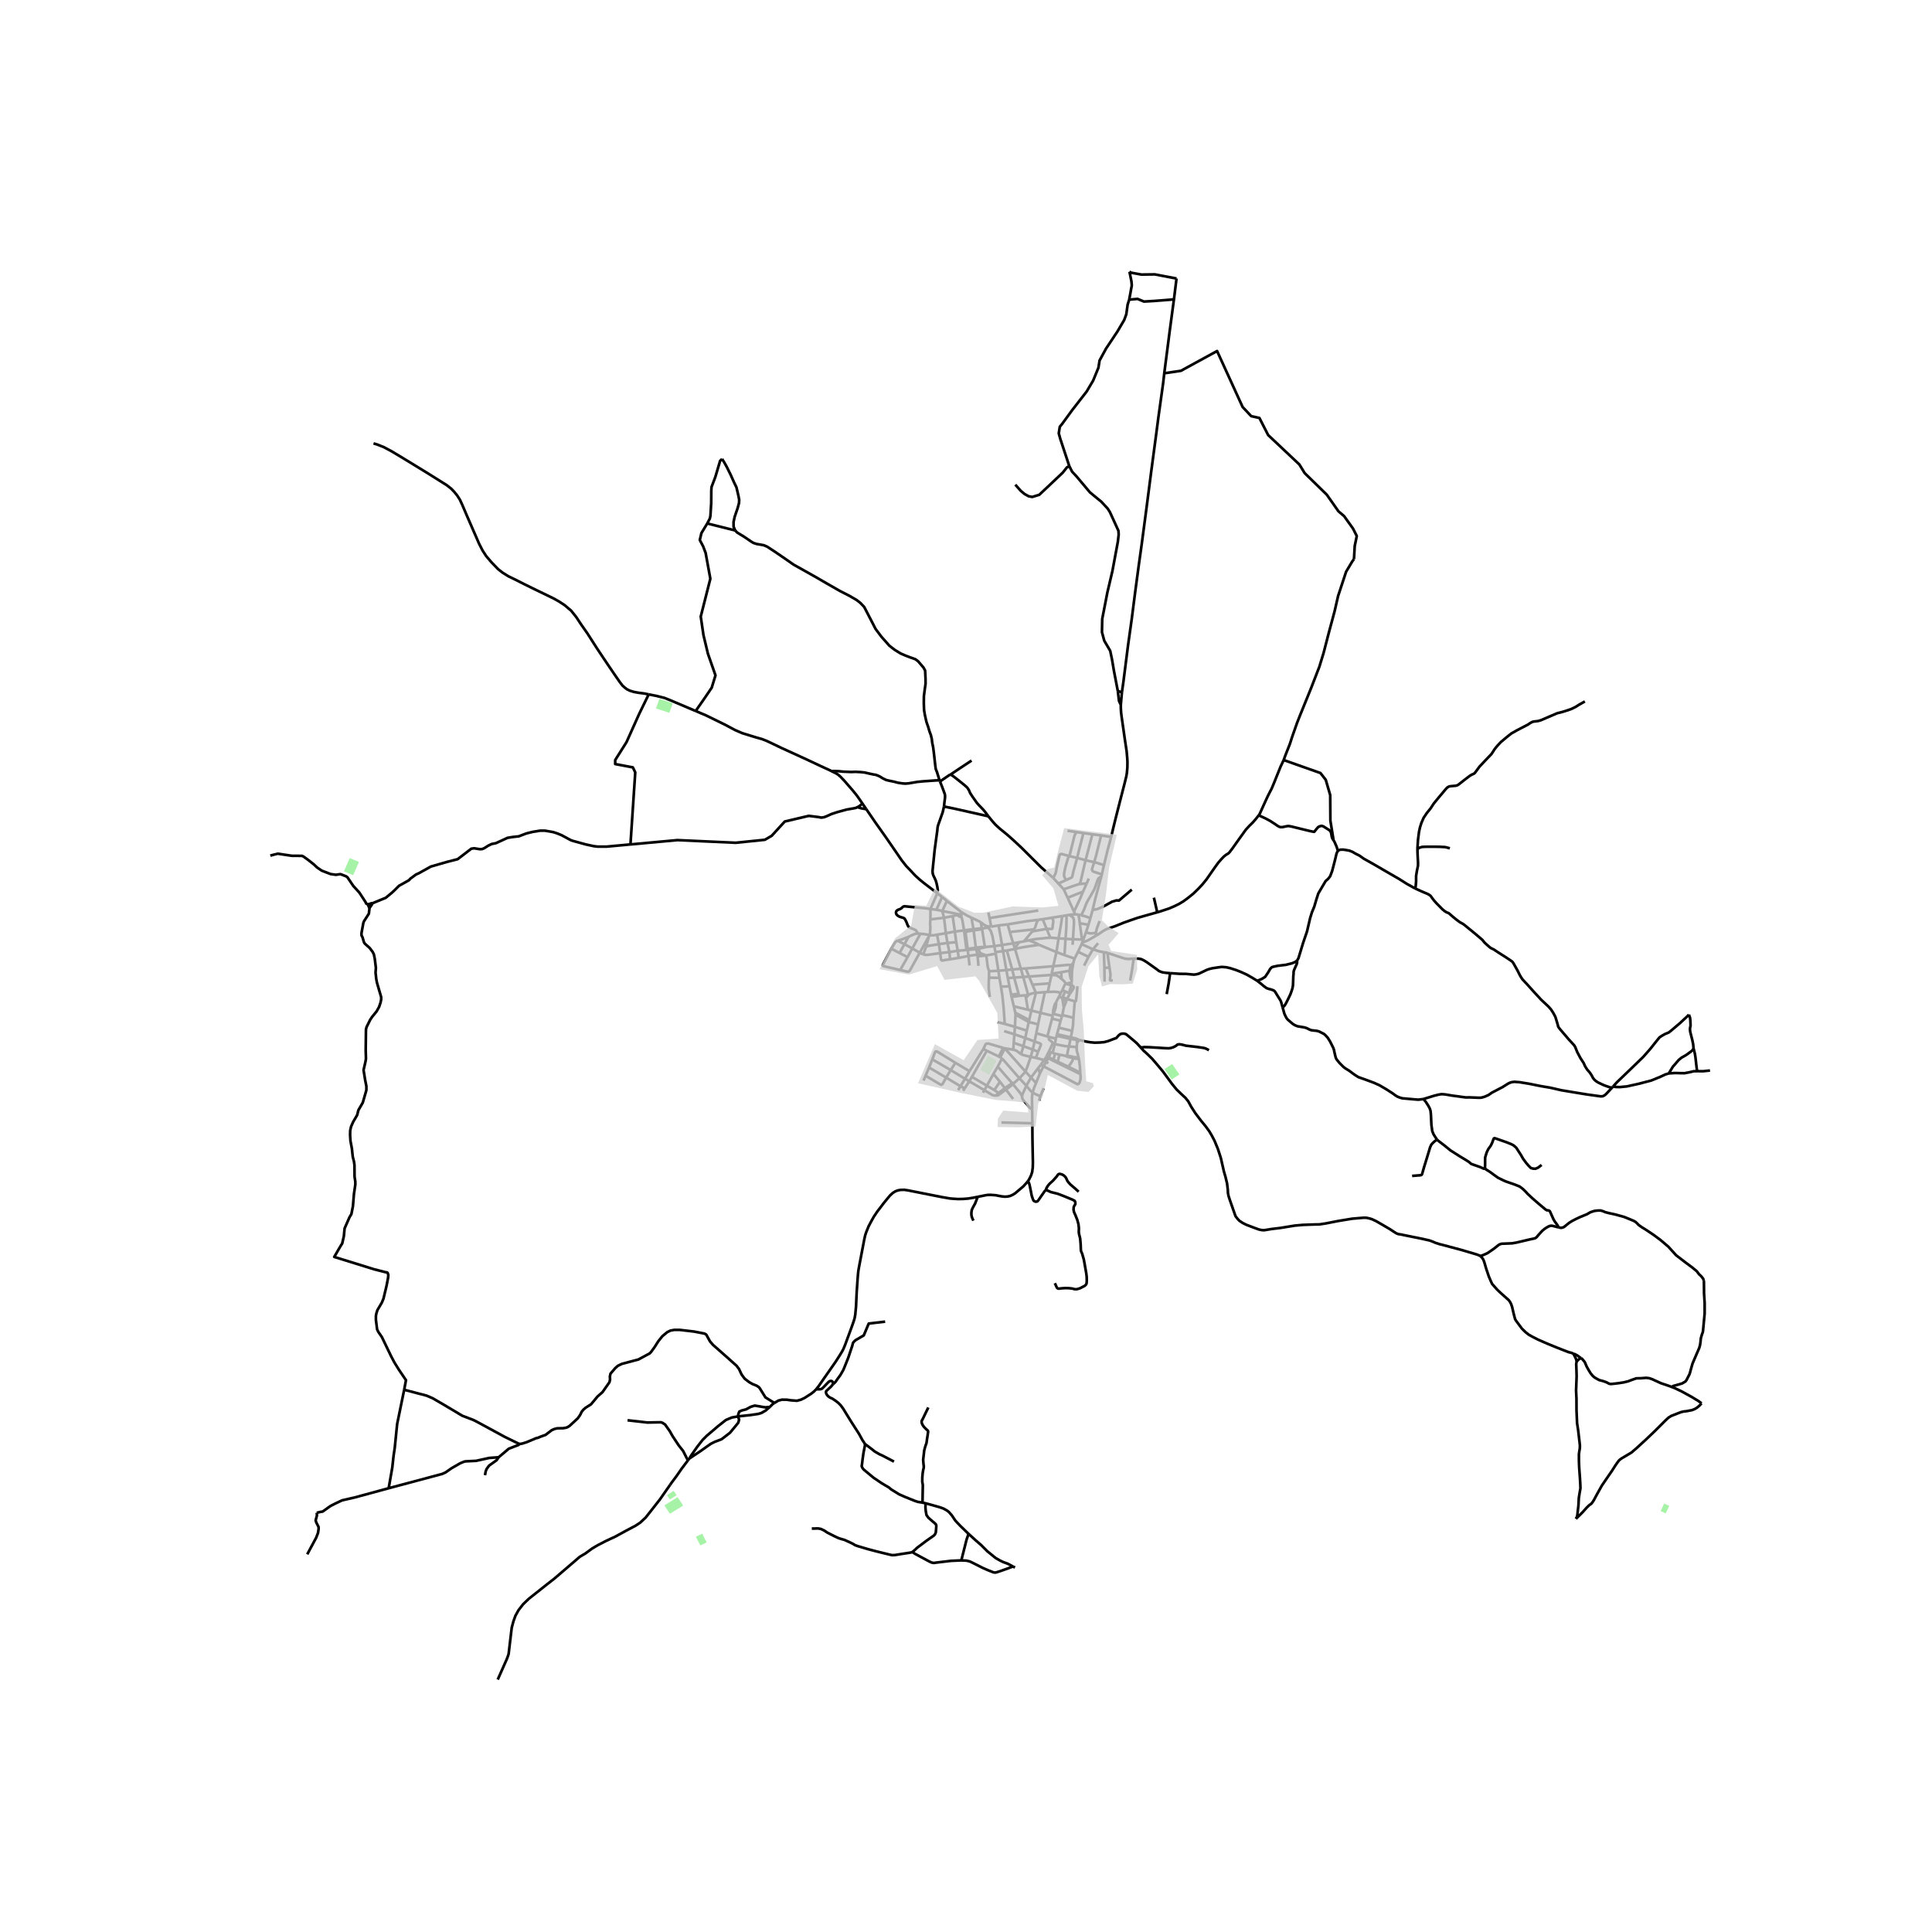 <svg xmlns="http://www.w3.org/2000/svg" width="960" height="960" viewBox="0 0 720 720"><defs><style>*{stroke-linejoin:round;stroke-linecap:butt}</style></defs><g id="figure_1"><path id="patch_1" d="M0 720h720V0H0z" style="fill:#fff"/><g id="axes_1"><path id="patch_2" d="M90 636.425h558V90.775H90z" style="fill:#fff"/><g id="LineCollection_1"><path d="m392.067 379.615 3.182.79M392.067 379.615l.251-1.067M390.322 386.24l1.19-4.512.555-2.113M397.257 366.645l2.051.549M395.888 369.02l.875-1.964.254-.277.24-.134M395.593 364.772l.606.552.489.48.569.84M399.369 366.113l-1.18.28-.932.252M391.858 363.334l.068-.483M391.858 363.334l-8.363.594M391.858 363.334l-.677 3.138M395.593 364.772l-.481-.379-.43-.361-.639-.39-.599-.224-1.586-.084M395.249 380.405l.535-1.741M395.249 380.405l-.67 2.564M398.636 361.74l-3.157.588M398.636 361.74l.87.11M399.409 365.343l-.355-.561-.26-1.077-.135-.983-.023-.982M399.25 359.694l-.248.421-.192.488-.08.417-.094.72M394.698 371.359l.664-1.323M394.698 371.359l1.14.543M393.535 373.575l.543-1.046.62-1.17M373.456 352.185l-1.32-7.306M373.456 352.185l.353 2.264M373.456 352.185l4.15-.644M373.456 352.185l-2.895.415M396.45 375.435l-.558 2.846M396.45 375.435l-.465-2.821M397.366 373.117l-.272.744-.643 1.574M373.81 354.45l1.223 7.064M373.81 354.45l1.413-.247M373.81 354.45l-2.844.385M380.435 361.018l.885 3.049M380.435 361.018l-2.164-7.353M380.435 361.018l1.81-.107M380.435 361.018l-3.217.289M372.136 344.88l3.39-.384M372.136 344.88l-2.74.453M589.192 506.139l-.228-.152-1.062-.797-.799-.433-.768-.295" clip-path="url(#p525234600b)" style="fill:none;stroke:#000"/><path d="m551.687 468.119.463.386.591.82.352.859.798 2.699.942 2.792.68 1.585.542 1.2.6.673 1.197 1.376 1.158 1.114 3.25 2.893.527.735.36.711.359 1.052.599 2.553.28 1.105.279.975.32.534.534.719 1.621 2.189 1.398 1.369 1.19.944 1.381.773 2.076 1.06 3.482 1.523 3.85 1.57 4.056 1.578 1.102.27.661.286M587.575 507.418l-.08-.45-.224-.657-.344-.742-.592-1.107M377.218 361.307l-2.185.207M377.218 361.307l.73 3.017M377.218 361.307l-1.995-7.104M382.067 386.84l3.495 1.292M382.067 386.84l-4.028-1.388M382.067 386.84l-.674 3.035M382.067 386.84l.604-2.746M386.038 394.237l-1.931-.38M386.038 394.237l3.126.826M386.038 394.237l.85-2.284M377.948 364.324l3.372-.257M377.948 364.324l-2.362.173M379.604 370.392l-.94-3.455-.716-2.613M381.32 364.067l1.859 6.73M381.32 364.067l2.175-.14M390.874 391.937l.703.21M390.874 391.937l1.436-3.047M390.874 391.937l-.84 1.659M386.05 370l3.328-.257M386.05 370l-1.695 6.597M386.05 370l-1.293-3.035M383.179 370.798l.587-.248.711-.274.918-.217.655-.058M397.107 393.494l.473.205M397.107 393.494l-2.261-.468M397.107 393.494l.523-.002M398.946 387.165 398.37 390M398.946 387.165l.112-.556M398.946 387.165l1.936.308.46-.012M398.946 387.165l-5.174-1.184M383.495 363.928l1.262 3.037M383.495 363.928l-1.25-3.017M375.223 354.203l3.048-.538M387.749 377.442l1.63-7.699M387.749 377.442l-.892 4.3M387.749 377.442l-3.394-.845M392.318 378.548l-2.388-.578-2.181-.528M389.378 369.743l1.11-.078M395.362 370.036l.526-1.017M390.488 369.665l1.284-.045 1.3-.026 1.042.114.384.068.195.059.67.2M389.164 395.063l.846.394M389.164 395.063l.703-1.152M389.164 395.063l-1.334 1.787M375.033 361.514l-2.966.262M375.033 361.514l.553 2.983M392.318 378.548l.094-.416M368.495 345.257l.901.076M368.495 345.257l-.116.364M365.535 343.716l1.094.828.606.394.735.263.525.056M349.3 332.918l1.777 1.365M349.3 332.918l-2.548 5.832M322.83 301.54l3.335 4.876 3.905 5.515 4.073 5.91 1.909 2.793 1.693 2.135 1.42 1.477 1.854 1.988 1.54 1.408L344.2 329l4.215 3.216.886.703M351.8 300.56l-.48 2.127-1.517 4.286-.264.758-.143.735-.08.944-.983 7.217-.742 7.325-.064.665.072.882.207.705.328.65.615 1.36.335 1.2.272 1.322.136 1.021-.192 1.16M383.179 370.798l-1.1.104M382.278 371.668l.286-.108.28-.229.167-.197.168-.336M392.412 378.132l.13-.317M392.412 378.132l.007-.332M397.011 369.491l-1.033 2.088M397.011 369.491l-1.123-.472M397.011 369.491l1.68.751M386.857 381.742l-3.467-.877M386.857 381.742l-.675 3.315M395.838 371.902l.14-.323M395.838 371.902l.147.712M380.523 392.866l.87-2.991M377.621 391.196l.499.13.615.225.679.464 1.11.851M384.107 393.857l-1.5-.334-1.468-.41-.616-.247M384.107 393.857l.779-2.708" clip-path="url(#p525234600b)" style="fill:none;stroke:#000"/><path d="m382.17 399.373.71-1.896.542-1.562.685-2.058M390.488 369.665l.693-3.193M395.784 378.664l-3.242-.849M395.784 378.664l.108-.383M383.39 380.865l.16-.708M382.671 384.094l.346-1.552.373-1.677M383.39 380.865l-4.93-2.734M392.513 360.081l-.587 2.77M392.513 360.081l1.195-5.272M392.513 360.081l-10.268.83M399.25 359.694l-.719-.081-.491-.02-.427.027-5.1.461M384.355 376.597l-1.272-.306M384.355 376.597l-.805 3.56M385.562 388.132l-.676 3.017M386.888 391.953l.982-2.436.048-.256-.028-.17-.123-.127-.18-.097-2.025-.735M386.182 385.057l-.199.918-.42 2.157M384.757 366.965l6.424-.493M379.818 371.124l2.261-.222M379.818 371.124l-.214-.732M379.818 371.124l-2.83.408M376.987 371.532l-.162-.871M376.987 371.532l.832 3.49M376.195 367.574l-3.17.117M376.195 367.574l-.609-3.077M376.195 367.574l.63 3.087M394.58 382.97l4.973 1.21M393.922 385.43l.337-1.25.32-1.21M390.969 386.442l-.108.588.044.208.08.23 1.034.81.123.14.08.167.088.305M392.31 388.89l.783.22M393.093 389.11l.415-2.022M398.37 390l-1.584-.178-3.693-.711M393.093 389.11l-.8 3.25M377.819 375.022l5.264 1.27M377.819 375.022l.541 2.386M378.46 378.131l-.1-.723M378.46 378.131l-.224 4.543M378.236 382.674l4.435 1.42M378.236 382.674l-3.806-1.086M378.236 382.674l-.197 2.778M378.039 385.452l-3.826-1.197M378.039 385.452l-.265 3.194M377.621 391.196l-3.152-.516M377.621 391.196l.153-2.55M374.469 390.68l-.63-.175M382.17 399.373l-6.757-7.606-.944-1.087M374.469 390.68l-1.716 3.346M387.83 396.85l1.079.533M387.83 396.85l-.926 1.19M384.218 401.557l2.686-3.516M384.218 401.557l-2.048-2.184M384.218 401.557l1.88 2.053M382.488 404.646l.431-.773 1.3-2.316M382.17 399.373l-2.253 2.473M372.753 394.026l.676.463M372.753 394.026l-.527-.286M382.488 404.646l-2.571-2.8M380.89 408.506l.12-.603 1.02-2.267.458-.99" clip-path="url(#p525234600b)" style="fill:none;stroke:#000"/><path d="m384.828 407.145-.631-.503-.487-.557-1.222-1.439M366.472 390.927l1.277.645M366.472 390.927l-5.164 8.291M373.84 390.505l-5.542-1.615-.512.031-.367.116-.184.255-.284.62-.479 1.015M377.522 404.051l2.507 3.079.415.54.447.836M384.658 413.444l-.764-.506-.452-.495-.443-.587-.572-.625-.65-.698-.511-.642-.295-.565-.08-.82M384.74 418.608l-.06-2.653-.022-2.511" clip-path="url(#p525234600b)" style="fill:none;stroke:#000"/><path d="m384.828 407.145-.176 1.083-.056.703v1.083l.024 1.88.016.712.022.838M389.867 393.91l.798.426M389.867 393.91l.168-.314M392.45 395.283l5.445 2.684M392.45 395.283l.134-.368M392.45 395.283l-1.785-.947M402.612 400.291l-.056-.564M388.909 397.383l5.443 2.88 6.99 3.703.192.093.255-.031.192-.155.256-.294.183-.472.28-1.013.015-.712-.103-1.09M402.612 400.291l-4.717-2.324M393.175 392.68l-.591 2.235M393.175 392.68l1.67.346M393.175 392.68l-.882-.32M392.293 392.36l-.716-.214M390.969 386.442l2.539.646M390.969 386.442l-.647-.201M390.322 386.24l-4.14-1.183M401.394 394.607l.088-.45M401.394 394.607l.703.069M401.394 394.607l-1.392-.295M398.37 390l2.892.22M397.63 393.492l.378-2.025.362-1.467M393.772 385.981l.15-.55M393.772 385.981l-.264 1.107M399.553 384.18l-.495 2.429M400.032 379.306l-.136 2.692-.343 2.182M400.543 373.14l-.51 6.166M397.658 372.309l1.32.404 1.565.428M401.51 367.526l-.152 2.08-.312 2.917-.027.394-.1.14-.172.065-.204.019M397.658 372.309l-.292.808M397.658 372.309l-1.68-.73M398.692 370.242l-.09.288-.944 1.779M399.308 367.194l-.538 1.523-.103.371-.048.472.073.682M399.308 367.194l.688.343.104.167.036.197v.185l-.076.244-.203.364-.97 1.425-.195.123M399.308 367.194l.06-1.08M395.593 364.772l-.114-2.444M393.708 354.81l-6.514-2.716M393.708 354.81l3.002 1.128M393.708 354.81l.784-5.105M394.492 349.705l2.601.159M395.84 341.394l-.443 3.179-.905 5.132M391.446 349.477l.933.04 2.113.188M397.093 349.864l-.383 6.074M397.093 349.864l2.762.178M397.49 341.127l-.096 4.45-.3 4.287M399.855 350.042l-.133 2.053M399.855 350.042l3.483.093M398.504 340.933l.985.664.463.418.24.804.048 1.052-.064 1.083-.32 5.088M403.338 350.135l.296.257M402.403 344.07l.48 3.568.2 1.423.255 1.074M403.634 350.392l1.094-2.97M403.634 350.392l-.304.812M403.33 351.204l-.231.642M408.465 348.706l-.55.306-1.934 1.125-.71.379-.782.317-1.159.371M403.099 351.846l4.215 1.928M403.099 351.846l-1.358 2.852M400.475 357.237l-3.765-1.299M400.475 357.237l1.266-2.539M399.975 359.05l.067-.378.19-.69.243-.745M407.314 353.774l1.918-2.275M407.314 353.774l-1.663 2.796M411.374 354.835l-1.125-.166-1.169-.317-1.035-.333-.731-.245M404.018 359.879l1.633-3.309M405.63 344.637l-3.227-.567M405.63 344.637l.735-2.503M405.63 344.637l-.902 2.784M396.407 331.413l-1.973-2.139M396.407 331.413l1.481 3.16M402.164 329.502l-.87.238-4.887 1.673M394.434 329.274l-1.911-2.082M394.434 329.274l2.82-1.276M400.631 340.73l-2.127.203M400.631 340.73l-.383-.974M401.797 340.815l-.263-.015-.256-.016-.647-.054M398.504 340.933l-1.013.194M402.403 344.07l-.19-1.421-.224-1.385-.192-.449" clip-path="url(#p525234600b)" style="fill:none;stroke:#000"/><path d="m402.836 341.086-.671-.162-.368-.109M397.49 341.127l-1.65.267M375.526 344.496l.81 2.846M386.904 342.804l-3.914.45-7.464 1.242M408.409 347.638l-.743.108-.599.078-.95.008-.726-.186-.663-.225M383.462 350.423l-1.876.402M387.194 352.094l-1.104-.611-2.628-1.06M391.446 349.477l-1.483.064-1.31.155-2.771.27-1.222.225-1.198.232M381.586 350.825l-1.815.326M384.732 347.093l-.511.572-2.635 3.16M377.607 351.54l.589 1.882M377.607 351.54l2.164-.389M376.337 347.342l.715 2.512.555 1.687M378.271 353.665l1.422-.357 1.828-.348 3.043-.472 2.63-.394M378.271 353.665l-.075-.243M371.076 355.441l.991 6.335M371.076 355.441l-.11-.606M367.341 356.08l.265-.046 3.47-.593M373.024 367.691l-.567-3.294M374.43 381.588l-.271-4.053-.146-2.058-.452-4.401-.537-3.385M395.479 362.328l-3.553.523M382.278 371.668l-.046-.174-.153-.592M382.278 371.668l.058.22.064.34.683 4.063M378.36 377.408l5.19 2.749M371.784 380.901l2.646.687M393.922 385.43l5.136 1.179M401.373 387.21l-.419-.185-1.896-.416M401.91 387.446l.235.106M401.91 387.446l-.537-.236M401.91 387.446l-.567.015M377.774 388.646l3.619 1.229M381.393 389.875l3.493 1.274M401.323 388.898l-.005.294-.056 1.029" clip-path="url(#p525234600b)" style="fill:none;stroke:#000"/><path d="m401.957 394.235-.336-1.555-.207-.603-.1-.387-.076-.6.024-.87M384.886 391.149l2.002.804M391.577 392.146l-.28.777-.48 1.064M390.035 393.596l.783.39M390.818 393.987l-.153.349M390.818 393.987l1.766.928M401.482 394.158l-1.337-.271M401.482 394.158l.475.077M401.957 394.235l.14.44M390.665 394.336l-.655 1.121M402.556 399.727l-.032-1.006-.096-1.361-.331-2.684M392.584 394.915l1.587.746M390.01 395.457l-.187.29M389.823 395.747l.891.495M389.823 395.747l-.914 1.636M388.909 397.383l-1.358 2.607M398.177 397.541l-4.006-1.88M398.177 397.541l-.282.426M400.002 394.312l-.305.936-.44.728-.488.762-.592.803M398.177 397.541l4.379 2.186M386.904 398.04l.647 1.95M386.097 403.61l.831-2.102.623-1.518M384.828 407.145l.479-1.593.79-1.942M288.6 522.857l1.45-.89 1.376-.356 1.744.018 1.654.233 2.165.162 1.552-.42 1.316-.645 2.417-1.549.989-.762.907-.92M364.354 446.026l-1.75.35-1.877.294-1.917.147-1.828.03-1.725-.108-1.254-.107-3.117-.54-12.526-2.485-1.406-.2-1.39.038-.95.185-.918.333-.999.619-1.037.959-1.03 1.25-1.143 1.38-1.133 1.5-1.39 1.795-1.254 1.872-.942 1.662-1.07 2.027-.839 2.065-.407 1.206-.327 1.431-1.85 9.694-.379 2.071-.19 1.88-.129 1.67-.319 4.687-.231 5.082-.288 3.101-.24 1.323-.375 1.238-.841 2.377-2.313 6.285-.615 1.516-.511.967-.692 1.15-1.667 2.61-2.313 3.331-1.925 2.74-2.205 3.187-.872 1.09" clip-path="url(#p525234600b)" style="fill:none;stroke:#000"/><path d="m310.45 515.825-.04-.495-.044-.155-.036-.108-.183-.271-.28-.154-.535.015-.503.31-2.276 2.35-.432.325-.718.109-1.233-.024M275 527.852l4.657-.495 3.003-.449 1.15-.356 1.565-.912 1.5-1.307M275 527.852l.192-.985.345-.825.958-.418 1.525-.383 1.74-.958 1.542-.459 3.163.536.713.115 1.697-.142M288.6 522.857l-.632.387-1.093 1.089M256.872 543.577l.693-1.15 2.273-3.247 1.983-2.54 1.567-1.57 4.186-3.56 2.938-2.321 2.207-.927 2.281-.41M256.872 543.577l4.125-2.758 3.814-2.701 1.498-.762 2.597-.992 3.146-2.414 3.086-3.75.312-1.164-.45-1.184M256.872 543.577l-.51.674M355.848 347.174l3.426-.449M355.848 347.174l-3.354.611M355.848 347.174l.513 3.953M355.848 347.174l-.807-5.76M359.274 346.725l.065.539M358.332 341.728l.311 1.202.2 1.126.43 2.67M359.274 346.725l.46-.06M361.324 359.797l-.413-3.534M351.81 342.032l-5.074.594M351.81 342.032l3.23-.618M351.81 342.032l.684 5.753M351.81 342.032l-.642-2.508M346.736 342.626l.016-3.876M346.401 348.443l.192-.697.12-2.026-.096-1.478.12-1.616M358.395 340.01l-.099.708M362.029 341.991l-1.107-.533-.482-.232-2.045-1.215M352.861 335.741l2.356 1.833 3.178 2.437M355.04 341.414l1.774-.487M438.458 103.798l-.96 7.762M420.923 101.268l.67.371 3.77.681 5.015-.062 8.08 1.54M433.889 139.104l1.968-15.29 1.64-12.254M420.827 111.666l3.098-.278 2.396.99 3.769-.217 5.941-.464 1.466-.137M418.112 257.96l.541-3.812 1.713-13.488 1.385-9.887 1.349-10.523 1.275-9.533 1.094-7.804 1.859-14.054 1.713-13.242 1.859-13.948.838-6.427 1.75-12.572.4-3.566" clip-path="url(#p525234600b)" style="fill:none;stroke:#000"/><path d="m504.589 208.372.278-4.89.767-3.713-1.406-2.785-3.322-4.642-2.108-1.795-4.344-6.189-8.241-8.045-1.98-3.219-11.627-10.955-3.259-6.375-3.066-.68-3.194-3.405-9.519-20.857-13.48 7.365-6.2.917M418.112 257.96l-.423 4.702M418.112 257.96l-1.533-.418M414.079 311.993l.748-3.205.97-3.935 1.564-6.15 1.725-6.698.679-2.77.208-1.277.167-1.94.024-2.16-.072-1.315-.231-2.606-.711-4.742-1.174-8.246-.184-1.525-.087-1.384-.016-1.378M416.579 257.542l.447 3.713.663 1.407M397.83 309.599l3.368.499M403.754 310.47l-2.556-.372M403.754 310.47l3.338.456M401.43 319.721l.63-2.715 1.694-6.537M407.092 310.926l3.258.41M407.092 310.926l-2.532 9.654M407.801 321.274l.746-2.66 1.803-7.278M414.079 311.993l-.687-.186-3.042-.471M411.425 322.406l.356-1.524 1.028-4.216 1.27-4.673M401.43 319.721l3.13.859M401.43 319.721l-3.067-.72M397.253 327.998l1.94-.874.232-.178.152-.201.16-.72.343-1.5 1.35-4.804M402.164 329.502l.228-.278.112-.172.115-.255.26-1.015.755-3.234.926-3.968M407.801 321.274l-1.027-.182-2.214-.512M410.621 325.848l-2.779-.89-.439-.194-.271-.216-.152-.278-.032-.364.853-2.632M411.425 322.406l-2.695-.847-.929-.285M411.425 322.406l-.804 3.442M410.621 325.848l-.207.866M358.296 340.718l-.851.035M358.332 341.728l-.056-.471.02-.539M357.445 340.753l-.631.174M351.168 339.524l2.867.526 3.41.703M395.84 341.394l-3.812.615M370.561 352.6l-.08-.45-.65-3.423-.614-1.854-.611-.767-.227-.485M366.476 345.936l.658-.102 1.245-.213M370.561 352.6l.405 2.235M370.561 352.6l-2.759.26M364.33 356.428l.318 3.518M364.33 356.428l-.073-.598M364.33 356.428l3.011-.349M357.083 406.25l.864-1.437M367.75 391.572l4.476 2.168M367.75 391.572l-5.549 9.736M358.94 406.492l.56-.907M373.429 394.489l-1.602 3.01M379.917 401.846l-5.942-6.799-.546-.558M366.324 407.233l.527-.946M371.827 397.5l-1.604 2.733M377.22 403.677l-2.294-2.612-3.1-3.566M379.917 401.846l-2.037 1.764M387.653 408.552l-2.05-.935-.775-.472M377.522 404.051l-.302-.374M377.522 404.051l.358-.441M374.866 406.041l1.725-1.252.57-.468.36-.27M399.975 359.05l-.458.245-.267.399M386.904 342.804l1.674-.263M385.363 346.347l.463-.851.311-1.084.296-.742.471-.866M376.337 347.342l9.026-.995M385.363 346.347l-.63.746M360.184 354.05l-3.266.271M360.184 354.05l.47-.044M360.184 354.05l-.05-.4M365.535 343.716l.37 2.213M362.029 341.991l3.018 1.424.488.301M366.476 345.936l-.57-.007M366.476 345.936l-.498.302M367.802 352.86l-.784-.006M367.802 352.86l-.746.193M362.029 341.991l.75 4.278M362.78 346.27l-3.046.395M362.78 346.27l.061.478M365.905 345.93l-.471.065-.195.015-2.46.26M363.81 353.71l.447 2.12M363.81 353.71l.856-.156M363.81 353.71l-.144-.518M363.81 353.71l-3.157.296M365.914 355.536l.076-.008.447.109.527.224.377.218M368.617 361.964l-.152-.503-.255-.696-.168-.781-.367-3.04-.136-.518-.198-.347M360.911 356.263l1.038-.178.878-.14 1.43-.115M365.914 355.536l-.395.039-1.262.255M356.918 354.321l-3.106.496M356.918 354.321l-.557-3.194M357.246 356.99l-.096-1.006-.232-1.663M346.752 338.75l2.22.294M342.057 347.886l-.224-.41-.2-.371-.367-.434-.598-.324-1.023-.388-.79-.347-.376-.372-.327-.696-.344-.905-.407-.82-.351-.549-.487-.24-.767-.224-.639-.21-.655-.394-.415-.44-.136-.356-.048-.34.104-.442.28-.332.4-.248.758-.278.47-.279.44-.433.264-.193.343-.093.223-.023 7.683.742 1.884.263M346.193 348.915l-3.434 6.141M346.193 348.915l.208-.472M346.193 348.915l-.998 3.705M342.76 355.056l-2.778-1.605M342.76 355.056l1.333.6M335.485 361.492l2.084.48.407.108.4.008.366-.085.336-.318.256-.456 3.425-6.173M334.534 350.609l2.528 1.254M338.591 349.115l-1.15.48-1.382.518-1.525.496M332.18 353.562l1.293-2.21.263-.357.407-.27.391-.116M352.494 347.785l-3.298.557M352.494 347.785l.591 3.623M349.196 348.342l-1.278.217-.63.007-.504-.023-.383-.1M343.007 347.986l1.67.163 1.724.294M342.057 347.886l.95.1M338.591 349.115l1.98-.927.584-.186.902-.116M343.007 347.986l-3.025 5.465M339.982 353.45l-2.92-1.587M339.982 353.45l-1.766 3.251M335.485 361.492l2.73-4.79M332.18 353.562l-2.932 5.552-.16.324-.095.206-.017.131.064.135.18.132 6.265 1.45M351.077 334.283l-2.105 4.76M352.861 335.741l-.798-.688-.986-.77M351.168 339.524l-.942-.248-1.254-.232M369.396 345.333l-.62-3.187M368.36 340.093l.416 2.053M411.374 354.835l.208 5.785M412.694 355.106l-.5-.15-.82-.12M411.64 365.84l-.058-5.22M407.175 339.123l.156-.582.855-3.659 1.732-6.362.496-1.806M402.836 341.086l.471-.724.234-.467.422-.892.877-2.264.644-1.275.84-1.402 1.43-2.545.32-.727.215-.657.583-1.64.104-.31.24-.54.12-.194.32-.356.758-.38M400.248 339.756l-2.36-5.183M403.626 332.268l-1.198 2.847-2.18 4.641M405.75 327.41l-.818 1.902M372.067 361.776l.39 2.621M368.617 361.964l.71-.054 2.74-.134M368.556 364.29l1.075.095 2.826.012M344.94 400.887l-.765 1.83M344.94 400.887l1.31-3.063M352.606 401.599l-1.342 2.351-.208.194-.175.115-.256-.038-.319-.139-5.366-3.195M354.299 398.783l-1.693 2.816M354.299 398.783l1.748-2.715M354.299 398.783l-6.852-3.991M354.299 398.783l5.325 3.24M352.606 401.599l-6.357-3.775M352.606 401.599l5.34 3.214M356.047 396.068l5.261 3.15M347.447 394.792l.85-2.282.224-.472.12-.147.144-.065.255.003.312.12 6.695 4.12M361.308 399.218l-1.684 2.804M372.658 403.138l-2.117 3.097M372.658 403.138l1.837 2.398M372.658 403.138l-2.435-2.905M370.541 406.235l-2.75-1.636M370.541 406.235l1.597 1.073M366.851 406.287l.94-1.688M366.851 406.287l-5.615-3.314M371.164 408.305l-.487-.016-.846-.2-2.98-1.802M367.792 404.599l2.43-4.366M367.792 404.599l-5.59-3.29M362.201 401.308l-.965 1.665M372.138 407.308l.45.443M372.138 407.308l-.55.467-.424.53M372.138 407.308l2.357-1.772M357.947 404.813l1.677-2.79M357.947 404.813l1.552.772M346.25 397.824l1.197-3.032M359.5 405.585l1.736-2.612M361.236 402.973l-1.612-.95M371.164 408.305l.54-.058.502-.209.382-.287M368.33 304.204l1.389 1.694 1.262 1.446 1.669 1.517 2.627 2.134 2.292 2.02 3.21 3.008 7.147 7.117 4.597 4.052M398.363 319.002l-2.631-.727-.24-.024-.271.047-.18.131-.16.217-.111.46-.966 4.274-.272 1.524-.231.773-.312.588-.466.927" clip-path="url(#p525234600b)" style="fill:none;stroke:#000"/><path d="m398.363 319.002-.231.533-.176.488-.974 3.38-.256 1.245-.191 1.138.008.58.096.34.247.55.367.742M398.363 319.002l.264-.48.104-.209.088-.356 1.613-6.528.303-.643.463-.688M404.932 329.312l-1.306 2.956M402.164 329.502l1.748-.195 1.02.005M397.888 334.573l5.738-2.305M386.936 339.323l-7.171 1.09-7.655 1.188-3.334.545M350.307 291.227l.75 1.892.822 2.196.272.805.047.703-.023.48-.24 1.919-.135 1.338" clip-path="url(#p525234600b)" style="fill:none;stroke:#000"/><path d="m368.33 304.204-12.107-2.725-4.423-.92M351.168 339.524l1.693-3.783M384.732 347.093l5.304-.928M388.578 342.541l.737-.094 2.713-.438M390.036 346.165l.706-.01.989.048.292-.027.16-.162.055-.264.192-1.64.112-.626-.056-.51-.208-.542-.25-.423M388.578 342.541l1.458 3.624M391.446 349.477l-1.41-3.312M368.556 364.29l.06-2.326M368.887 371.556l-.398-2.932-.016-1.872.083-2.462M349.196 348.342l.71 3.522M350.394 355.203l-.489-3.339M344.093 355.656l.56.17 1.03.02 4.71-.643M353.812 354.817l-2.308.255-1.11.131M354.05 357.5l-1.75.263-.86.163-.295.016h-.184l-.136-.116-.104-.248-.152-.882-.175-1.493M360.911 356.263l-3.665.727M360.911 356.263l-.258-2.257M357.246 356.99l-3.195.51M353.812 354.817l.143 1.631.096 1.053M353.812 354.817l-.727-3.409M356.361 351.127l-3.276.281M345.195 352.62l4.71-.756M345.195 352.62l-1.102 3.036M338.216 356.701l-2.964-1.541M332.18 353.562l3.072 1.598M335.252 355.16l1.81-3.297M338.591 349.115l-1.529 2.748M373.84 390.505l-1.614 3.235M377.566 409.552l-2.7-3.511M374.495 405.536l.371.505M377.22 403.677l-.39.294-.726.42-1.61 1.145M374.866 406.041l-2.278 1.71M384.74 418.608l-11.527-.286M383.07 440.204l.433-.649.716-1.448.442-1.32.223-1.711.048-1.772-.16-8.33-.032-3.31v-3.056M387.653 408.552l-.37 1.651M387.653 408.552l1.289-3.005M395.892 378.281l4.14 1.025M405.65 356.57l-3.91-1.872M408.409 347.638l.12-.68.2-.813.55-1.547.528-1.345M408.465 348.706l-.056-1.068M431.268 339.982l-4.308 1.213-2.907.827-2.587.882-2.739.975-3.282 1.33-2.771.936-.831.372-.679.402-1.677 1.145-1.022.642M406.365 342.134l-2.236-.738-1.293-.31M406.365 342.134l.81-3.01M412.694 355.106l.797 5.546M422.488 357.253l-1.925.147-1.381-.147-6.488-2.147M413.49 360.652l.35 2.427-.024.75-.112.649-.016.797.231.116.777-.084M411.582 360.62l1.909.032M436.078 362.668l-1.332-.093-1.358-.186-.679-.193-.83-.348-.718-.572-3.562-2.538-1.103-.711-.734-.372-.551-.24-.99-.162h-1.733M421.174 365.447l.675-3.77.639-4.424M353.085 351.408l-3.18.456M241.746 258.774l-1.73-.342-2.125-.271-1.665-.304-1.47-.448-1.102-.54-.806-.602-.87-.782-1.028-1.342-1.432-2.066-3.068-4.506-4.013-6.004-3.479-5.44-2.41-3.448-1.843-2.785-1.841-2.291-2.46-2.088-1.996-1.31-2.112-1.189-7.005-3.393-4.053-1.996-2.808-1.424-3.034-1.476-2.146-1.352-1.624-1.275-2.565-2.663-1.893-2.225-1.32-2.044-1.29-2.513-4.601-10.577-1.66-3.89-.938-2.032-.999-1.53-1.101-1.36-1.142-1.181-1.622-1.27-7.2-4.513-9.136-5.587-4.193-2.514-2.897-1.552-2.567-1.02-1.296-.384M478.395 283.248l-1.142 2.405-2.491 6.189-.839 2.02-1.39 2.691-.806 1.74-.734 1.61-1.03 2.281-.48 1.06-.367.588M431.268 339.982l.746-.21 3.523-1.153 1.916-.805 1.924-.936 1.582-.951 1.533-1.107 1.182-.943 1.078-.882 1.788-1.732 1.446-1.525 1.653-2.026 3.067-4.402 1.325-1.825 1.142-1.315.998-1.021.543-.437.392-.278.395-.214.323-.224.38-.383 1.114-1.466 2.547-3.59 2.468-3.418 1.309-1.408 1.198-1.168 1.182-1.37 1.094-1.361M496.978 313.146l-.376-.542-.16-.379-.167-.588-.16-.99-.183-.642-.256-.386-.28-.248-2.22-1.4-.622-.201-.591.124-.67.293-.608.677-.643.805-.212.278-.195.043-.208-.02-.34-.081-.83-.162-4.376-1.068-2.427-.595-.982-.201-.592-.016-.646.116-1.19.263-.815.03-.495-.146-.71-.395-.703-.502-2.045-1.323-1.669-.89-1.285-.587-1.206-.581M600.727 405.381l.422-.468M530.485 409.574l3.945-1.215 1.685-.425 1.118-.17 1.262.085 2.85.471 2.189.287 1.517.217 1.206.154 1.365-.016 3.458.132.815-.016.591-.131.878-.263 1.382-.618 1.245-.867 4.001-2.089 2.012-1.268.648-.325.806-.247.926-.109 1.893.14 3.482.564 4.495.905 3.474.58 4.105.944 5.59.928 4 .65 5.143.712.655-.04.599-.247.663-.518 2.244-2.398" clip-path="url(#p525234600b)" style="fill:none;stroke:#000"/><path d="m527.419 331.123 2.427 1.098 2.356.998.535.333.431.348.24.325.431.61.631.813.99 1.099 2.013 2.042.926.774.703.432.503.194.367.17.456.402.854.75 1.517 1.238 1.302.96 1.038.564.535.364.87.72 3.474 2.838 2.412 2.065.838 1.037 1.214 1.106.943.804.534.279.655.31 2.164 1.423 2.252 1.423 1.733 1.153.799.564.359.457.456.797 1.253 2.243.782 1.578.528.89.24.348.279.394 1.757 1.864 2.3 2.568 2.867 3.11 2.683 2.498.998 1.145.846 1.323.727 1.369.44 1.4.446 1.539.176.704.351.55.495.618.743.843 2.364 2.777 1.533 1.663.487.542.376.626.774 1.919 1.174 2.212 1.174 1.794.567 1.269.758 1.199.967 1.09.71 1.083.495.944.456.603.543.487.846.58 1.398.658.902.418.998.356 1.27.425.647.14M477.998 375.431l.429 1.562.231.805.336.727.392.781.478.62.68.595 1.205 1.036.767.48 1.038.425 1.11.186 1.382.224.854.256 1.054.518.726.286.863.108 1.174.124.815.209 1.213.619.695.348.599.556.775.851.87 1.393.583 1.16.64 1.292.246.727.112.634.36 1.516.143.588.288.68.559.682.59.735 1.478 1.477.854.626 1.294.79 1.9 1.415 1.478.943 3.003 1.068 2.835 1.06 2.012.904 2.58 1.509 2.41 1.554.99.743.76.457.99.378.839.233 2.252.2 1.677.148 1.924.162.75-.07 1.254-.177M535.564 424.657l-.271-.31-.463-.696-.608-.974-.462-1.16-.32-2.306-.176-3.774-.143-1.439-.32-.975-.575-1.036-.846-1.315-.895-1.098M356.814 340.927l.272.353.47.286.305.1.47.062M350.134 290.79l.173.437M273.987 197.68l.703.758 2.62 1.594 2.65 1.81.831.495 1.198.387.942.155 1.71.31 1.245.525 2.97 1.95 3.642 2.491 3.242 2.258 8.082 4.534 4.488 2.6 4.647 2.66 3.673 1.888 2.572 1.486 1.438 1.114 1.42 1.5 1.294 2.492 1.454 2.8 1.5 2.909 2.19 2.924 1.053 1.176 1.853 2.104 1.996 1.562 2.22 1.362 1.901.82 1.789.68 1.805.635 1.038.774 1.996 2.336.623 1.145.144 3.033.016 1.856-.32 2.274-.303 2.368-.032 2.599.095 2.599.336 1.965.559 2.46.623 1.794.495 1.671.511 1.393.351 1.439.144 1.33.383 1.888.32 2.6.32 2.877.159 1.408.176 1.176.431 1.067.954 3.079M309.905 287.387l1.263-.047 1.637.085 1.366.147 3.082.124 1.566-.062 1.908.1 1.461.147 1.454.34 2.06.442.6.077.59.2.982.427 1.03.65 1.318.657 1.198.278 1.7.349 1.486.394 1.693.255 1.022.078 1.318-.1 3.194-.535 2.14-.216 4.887-.34 1.274-.047M397.58 393.7l.05-.208M397.58 393.7l.276.14.356.093 1.79.379M400.145 393.887l-1.893-.385-.236-.021-.386.01M393.535 373.575l-.354.535-.152.408-.128.387-.28 1.075-.127.704-.064.596-.01.52M392.542 377.815l.2-.435.199-.456.232-.673.224-.75.11-.673.081-.565-.053-.688M425.12 390.375l-.356-.394-1.134-1.222-1.054-.929-1.334-1.106-.974-.828-.687-.525-.734-.178-.791.03-.615.186-.599.5-.83.947-.492.159-.53.189-.823.324-1.206.457-1.525.402-1.805.14-1.67.046-1.827-.17-1.701-.302-1.702-.425-.586-.124M401.323 388.898l.187-.395.151-.251.232-.275.252-.425M401.323 388.898l.02-1.437M401.373 387.21l-.03.251M425.12 390.375l1.057 1.176 1.31 1.176 1.949 1.903 2.107 2.475 1.837 2.197 3.418 4.656 1.71 2.088 1.66 1.594 1.63 1.516 1.037 1.3 1.086 1.98 1.566 2.444 2.044 2.691 1.82 2.229 1.278 1.747 1.006 1.702.959 1.826 1.262 3.047 1.117 3.434 1.135 4.982.606 2.088.575 2.398.288 2.398.032 1.082.208 1.114.478 1.485 1.246 3.574.91 2.568.815 1.051.639.665 1.214.805 1.357.68 2.907 1.1 1.725.633 1.246.263.798.016 2.667-.434 3.418-.417 5.303-.866 3.002-.264 4.856-.17 1.325-.015 2.252-.34 4.76-.929 5.174-.85 2.963-.255 1.453-.109.935.031 1.157.248.895.278 1.581.743 2.651 1.539 2.38 1.392 1.501.99.91.572.711.295.943.139 2.61.541 4.784.96 1.741.386 1.597.364 1.206.433 1.055.463 1.517.48 1.805.456 6.1 1.633 5.878 1.732.902.333.503.302" clip-path="url(#p525234600b)" style="fill:none;stroke:#000"/><path d="m580.835 457.375-.376-.062-1.509-.387-.71-.147-.591.07-.576.225-.758.432-.695.464-.815.666-1.11 1.19-1.117 1.3-.344.248-.463.178-1.645.34-4.903 1.16-1.677.294-1.933.085-1.932.07-.535.14-.423.177-.416.286-1.565 1.253-2.396 1.655-1.5.665-1.16.442M477.998 375.431l-.417-1.516-.232-.75-.255-.495-.895-1.431-.863-1.409-.263-.394-.44-.348-.973-.356-.895-.216-.742-.271-.967-.689-.958-.812-1.533-1.198M436.078 362.668l3.563.248 2.364.03 2.93.27.927-.122.894-.225 1.565-.742 1.458-.697.922-.325 1.094-.263 2.132-.324 1.446-.178 1.66.139 1.374.309 2.196.704 1.877.735 2.196 1.005 2.22 1.277 1.669 1.037" clip-path="url(#p525234600b)" style="fill:none;stroke:#000"/><path d="m483.402 357.965-.703.526-1.245.51-2.236.557-3.115.38-1.445.309-.623.178-.352.293-.398.496-.711 1.222-1.07 1.593-1.199.758-1.74.759M504.589 208.372l-.616.82-2.316 3.868-1.916 5.802-1.07 3.249-1.31 5.709-2.14 7.937-1.948 7.535-1.566 5.121-3.003 7.782-4.232 10.428-1.054 2.67-1.876 5.33-.831 2.598-1.733 4.394-.583 1.633M496.978 313.146l-1.182-7.303-.064-9.53-1.66-5.694-1.981-2.537-13.696-4.834M587.575 507.418l-.144.673-.016.672.032.441.063 1.802.049 1.996-.2 5.228.144 3.047.016 4.347.207 4.718.4 2.63.526 4.501.129 1.206-.025 1.037-.207 1.23-.136 1.02.008 2.661.104 2.452.272 3.743.127 2.15.064 1.655-.352 1.98-.255 1.656-.144 2.753-.303 2.599-.072.82-.144.734-.423.851M634.125 522.991l-.865.916-.91.743-.75.448-1.055.418-1.916.371-1.214.14-.99.247-1.39.526-2.3.912-.958.62-1.054.974-4.073 4.068-3.577 3.403-3.339 3.047-1.724 1.486-1.39.834-2.236 1.316-.639.456-.4.363-.414.526-.927 1.33-1.23 1.934-2.14 3.109-1.645 2.413-1.709 3.047-1.309 2.445-.463.711-.495.619-.703.48-1.022.99-1.326 1.492-1.517 1.531-1.15 1.114M589.192 506.139l-.476.203-.518.403-.296.317-.327.356M364.354 446.026l2.961-.594.85-.12 1.011-.022 1.885.142 2.347.442 1.11.1.99-.07.975-.216.942-.426.879-.549 3.058-2.576 1.078-1.198.63-.735M389.819 443.569l-.304.115-.327.403-2.204 3.202-.383.433-.415.093-.276.021-.435-.184-.28-.216-.247-.48-.48-1.454-.319-1.717-.495-2.36-.248-.71-.335-.511M483.402 357.965l-.024.75-.064.41-.862 1.934-.255.634-.12.573v.65l-.097.912-.063 1.748-.064 1.663-.176.99-.35 1.122-.488 1.315-.615 1.277-.878 1.771-.368.65-.36.518-.62.55M498.607 317.13l-.24.348-.287.634-.511 2.181-.431 1.686-.671 2.569-.735 1.965-.735.959-.974.866-1.31 2.212-1.42 2.414-.736 2.29-.782 2.66-.847 2.043-.67 2.135-1.167 5.013-1.469 4.3-1.709 5.632-.51.928M498.607 317.13l.271-.256.591-.216 1.086-.031 1.15.17 1.134.201 1.182.464 1.166.681 1.485.743 1.55 1.114 3.513 1.964 5.718 3.327 3.897 2.243 2.938 1.856 3.13 1.733M528.233 316.38l.064 2.18.16 2.878-.016 1.192-.431 2.103-.272 1.733v2.043l-.16 1.825-.16.79M498.607 317.13l-.471-1.54-.799-1.833-.36-.611M528.233 316.38l.879-.511.894-.248.8-.046 1.5-.031h2.012l2.188.03 2.093.11 1.724.448M590.633 261.41l-2.076 1.16-1.358.866-1.66.805-1.678.572-1.613.51-1.853.45-6.068 2.599-1.055.325-1.15.14-.798.107-.607.263-.655.387-.59.418-3.978 2.057-2.315 1.316-1.726 1.376-2.123 1.78-1.294 1.377-.975 1.19-1.198 1.857-1.9 1.98-2.603 2.77-1.31 1.78-.471.626-.4.279-.622.255-.703.402-1.845 1.4-2.427 1.91-.495.287-.351.124-.32.054-1.485.132-.615.07-.44.138-.535.333-.55.58-2.524 3.002-1.9 2.305-1.246 1.903-1.39 1.702-1.166 1.748-.862 1.965-.512 1.64-.366 1.655-.384 3.017-.208 3.357M393.1 478.212l.272.557.344.789.224.41.295.208.311.07 1.334-.146 1.094-.062 1.358.03 1.317.14.703.216.79.047.6-.132.83-.27.838-.45.687-.324.527-.441.264-.41.08-.495.04-.68-.032-1.463-.152-1.26-.32-1.802-.32-1.849-.303-1.617-.623-2.157-.319-.689-.088-.278-.056-.62-.064-1.801-.183-2.127-.224-.975-.2-.78-.095-.844.047-1.307-.16-1.423-.43-1.625-.719-1.81-.527-1.175-.16-.805.048-1.005.248-.534.295-.433.08-.31-.016-.37-.072-.395-.2-.333-.798-.41-3.147-1.299-2.355-.897-1.046-.263-1.462-.356-.838-.38-.663-.308h-.335" clip-path="url(#p525234600b)" style="fill:none;stroke:#000"/><path d="m401.981 444.133-1.214-1.122-1.917-1.64-.71-.803-.384-.534-.335-.774-.36-.619-.646-.61-.79-.41-.671-.155-.448.092-.287.263-.447.65-1.358 1.532-1.214 1.098-.638.727-.576.929-.127.479-.04.333M622.946 516.862l1.131.425 2.683 1.283 3.545 1.95 2.572 1.546 1.248.925M589.192 506.139l.435.288.59.712.392.495.727 1.702.774 1.36.663 1.076.783.974.687.58.678.41 1.03.565 1.534.41 1.213.433.775.425.415.17.615.032.918-.093 1.662-.193 1.964-.302 1.701-.402 1.485-.573 1.079-.363.462-.178.576-.016 1.173-.023 1.957-.155 1.11.132 1.118.372 3.226 1.485 2.795.943 1.217.457" clip-path="url(#p525234600b)" style="fill:none;stroke:#000"/><path d="m634.922 477.28.08.298.047 4.47.224 3.543v3.93l-.32 3.402-.272 2.908-.11.666-.305.804-.415 1.47-.112 1.206-.175 1.268-.288 1.037-.575 1.346-.862 1.995-1.07 2.506-.687 2.39-.152.62-.295.981-.623 1.215-.495.966-.375.51-.376.24-.862.503-1.805.542-1.47.402-.683.364M364.354 446.026l-.944 2.47-.75 1.345-.512 1.068-.143 1.051.016.867.176.789.558 1.284M354.147 288.716l3.642-2.444 4.28-2.831M234.954 314.693l17.504-1.609 21.721.99 10.86-1.114 2.556-1.485 4.855-5.322 8.944-2.104 3.657.449 1.039.2 1.022-.154.942-.356 1.805-.82 2.156-.711 3.594-.975 2.347-.403.99-.201.607-.278M322.83 301.54l-.969-.152-.774-.124-.552-.163-.982-.301M321.414 299.47l-1.19.974-.67.356M321.414 299.47l1.417 2.07M309.905 287.387l.473.24 1.23.602.798.51.863.767 1.517 1.601 1.102 1.276 1.9 2.19 1.502 1.849 1.31 1.856.814 1.191M368.33 304.204l-1.198-1.633-.775-.912-1.517-1.563-.815-.928-.702-.99-.855-1.215-.87-1.323-.536-1.207-.51-.804-.416-.426-.694-.603-1.813-1.462-1.82-1.44-.656-.486-.415-.279-.351-.17-.24-.047M350.307 291.227l3.48-2.379.36-.132M259.255 264.97l3.822 1.622 7.077 3.46 3.748 1.997 2.708 1.174 4.885 1.505 2.48.702 1.857.731 5.293 2.531 9.466 4.328 5.403 2.54 3.066 1.4.845.427M431.268 339.982l-1.242-5.44M344.932 560.227l-.048 1.624.127 1.315.272 1.454.703.99 1.341 1.176.959.804.558.573.096.525-.096 1.315-.095 1.083-.304.711-.383.434-2.843 1.995-3.418 2.568-1.301 1.214-.464.355M302.536 569.655l1.174-.016.823-.038.51.03.895.17 1.142.534.543.356.59.41 2.524 1.284 1.661.789 1.086.356 1.214.34 1.98.897 1.214.588.783.495 1.022.356 3.865 1.144 3.179.836 4.855 1.19.894.179.79-.023.671-.078 1.67-.279 3.378-.518.622-.123.415-.17" clip-path="url(#p525234600b)" style="fill:none;stroke:#000"/><path d="m358.252 581.511-3.85.17-5.462.65-.958.14-.782-.155-.879-.403-1.022-.541-4.104-2.212-.703-.417-.456-.38M343.798 559.98l.047-3.28.064-3.294-.207-1.207.016-1.609.144-1.655.207-1.237.16-.557.048-.696-.128-.913-.112-1.531.384-3.403.383-1.47.479-1.376.176-1.346.287-1.78.096-.742.048-.293-.056-.349-.168-.216-.423-.34-.887-.898-.487-.68-.247-.503-.112-.41-.063-.371.063-.332.391-.727 2.053-4.239M343.798 559.98l-1.741-.279-1.086-.356-3.578-1.438-2.364-1.044-.518-.333-1.095-.672-1.373-.844-.695-.618-2.835-1.687-2.97-2.01-2.747-2.274-.91-.773-.448-.542-.32-.727.128-.743.24-2.026.303-2.12.495-2.536.08-.425-.08-.457M310.45 515.825l-.336.44-.35.418-1.813 1.694-.16.333.048.386.12.34.303.511.431.45.687.478.767.325 1.18.773 1.071.836.926.928.975 1.346 1.054 1.732 2.188 3.527 2.587 4.014 1.23 2.258.68 1.014.246.448M333.16 544.697l-4.263-2.228-1.102-.494-1.821-1.053-1.15-.927-1.39-1.052-1.15-.867M344.932 560.227l-1.134-.247M360.951 571.627l-3.162-3.078-.847-.882-.958-1.036-1.278-1.918-1.07-1.222-.67-.526-1.247-.712-1.469-.54-3.45-.976-1.868-.51M377.533 583.831l-.467-.278-1.501-.804-1.758-.634-1.213-.604-1.566-.897-3.082-2.506-2.284-2.29-2.044-1.778-2.667-2.413" clip-path="url(#p525234600b)" style="fill:none;stroke:#000"/><path d="m358.252 581.511 1.325-5.228.591-2.367.783-2.29M378.28 584.14l-.747-.309M329.87 492.536l-6.119.715-1.85 4.405-3.098 1.81-.655.635-.32.48-.16.773-1.58 4.718-1.182 2.94-.615 1.512-1.078 1.875-1.198 1.632-.527.804-.471.51-.567.48M378.196 353.422l.57-.802.416-.604.59-.865M436.078 362.668l-.574 3.945-.718 3.867M425.12 390.375l1.409-.154 1.9.046 6.085.372 1.134.03.807-.139.966-.325.83-.456.472-.403.503-.162.614.008.791.154 1.326.349 4.408.51 1.789.263.766.14.535.2 1.095.558M377.533 583.831l-.531.14-1.254.479-2.484.89-1.285.425-.687.216-.423.07-.679-.093-1.885-.742-2.036-.89-3.21-1.624-1.645-.804-1.246-.294-1.916-.093M399.409 365.343l-.04.77M399.505 361.85l-.064 1.924-.032 1.57M399.505 361.85l.101-.733.369-2.067M249.715 553.369l-3.804 5.454-5.336 6.782-.757.687-1.23 1.147-1.74 1.146-3.422 1.808-4.113 2.252-3.267 1.513-3.223 1.658-2.188 1.293-2.53 1.855-2.069 1.22-2.649 2.298-6.801 5.821-2.75 2.147-6.754 5.358-2.145 2.055-1.718 2.222-1.107 1.996-.759 2.1-.644 2.393-1.166 9.837-.296.881-.396 1.053-2.886 6.51-.483 1.077M379.604 370.392l-2.78.269M364.666 353.554l.286.868.12.38.247.324.595.41M364.666 353.554l.972-.215.663-.14.755-.146M360.653 354.006l-.05-.4M359.734 346.665l.072.574M377.22 403.677l.66-.067M392.42 377.8l.122.015M365.978 346.238l1.04 6.616M365.978 346.238l-.073-.309M362.841 346.748l2.47-.378.435-.07.232-.062M362.841 346.748l.825 6.444M359.806 347.239l.426-.065.687-.128 1.922-.298M359.806 347.239l-.467.025M359.806 347.239l.797 6.367M359.339 347.264l.795 6.386M367.056 353.053l-.038-.2M367.018 352.854l-.773.075-.679.039-.87.07-1.03.154M360.603 353.606l-.469.044M360.603 353.606l3.063-.414M580.835 457.375l.343.108.551.093.575-.085.639-.286 1.82-1.486 1.159-.719 1.285-.665 1.557-.735 1.597-.665 1.079-.44.558-.333.68-.387.878-.302.694-.209 1.254-.146.958-.008.935.263.767.34 1.397.364 2.38.518 3.322.912 2.148.874 1.477.62.63.37.568.519.575.61.487.349.687.487 1.829 1.137 2.619 1.764 2.587 1.918 2.89 2.46 2.86 3.17 3.61 2.77 2.363 1.748 1.757 1.454.846 1.13.735.665.447.54.352.465.192.723M631.12 390.623l.527 2.104.224 1.485.24 2.196.335 2.789" clip-path="url(#p525234600b)" style="fill:none;stroke:#000"/><path d="m637.27 398.946-2.524.263-1.901-.016-.399.004" clip-path="url(#p525234600b)" style="fill:none;stroke:#000"/><path d="m621.92 400.029 2.317-.155 2.172.062 1.373.015 2.013-.387 1.485-.355 1.166-.012M601.149 404.913l1.43-1.589 4.632-4.44 5.159-4.997 2.571-2.908 2.252-2.831 1.23-1.516.83-.573 1.166-.665 1.533-.65 1.294-1.052 2.875-2.444 2.635-2.445.645-.681M631.12 390.623l-.112-1.346-.32-1.625-.446-1.748-.368-1.47-.08-1.051.224-1.223-.08-1.887-.112-1.02-.425-1.131M621.92 400.029l.687-1.16.879-1.424.814-.897 1.262-1.485 1.086-.898 1.71-.974 1.9-1.377.639-.603.223-.588M601.149 404.913l1.03.174 1.519.031 2.57-.247 4.36-.96 4.696-1.222 3.418-1.392 1.901-.882 1.278-.386M535.564 424.657l-1.03.765-.75.727-.384.45-.455.997-.567 1.91-.727 2.383-.966 3.133-.719 2.552-.136.232-.19.108-.472.085-2.915.225M553.388 435.509l-.24.03-.263-.015-.535-.255-.703-.325-3.386-1.191-.798-.712-1.07-.68-2.316-1.393-2.125-1.36-1.437-.914-2.236-1.825-2.428-1.856-.287-.356" clip-path="url(#p525234600b)" style="fill:none;stroke:#000"/><path d="m574.518 434.14-1.341 1.021-.927.386-.894-.03-.83-.217-.8-.79-.957-1.113-1.166-1.578-.8-1.407-1.724-2.661-.958-.867-.863-.464-1.756-.711-3.953-1.385-.535-.162-.216.046-.112.085-.2.487-.351.975-.559 1.191-.926 1.269-.607 1.268-.559 1.826-.032 1.129v1.872l-.056.897-.008.302" clip-path="url(#p525234600b)" style="fill:none;stroke:#000"/><path d="m580.835 457.375-.431-.82-.456-.627-.48-.641-.47-.774-.232-.487-.295-.68-.79-1.749-.12-.232-.264-.2-.327-.101-.527-.031-.472-.294-2.619-2.197-2.06-1.78-1.965-1.824-.974-1.068-.83-.789-1.182-.897-1.933-.774-3.13-1.082-.974-.418-2.045-1.005-1.453-1.037-1.358-1.006-1.51-.966-.55-.387M241.746 258.774l3.078.61 2.797.709 2.125.844 9.509 4.033M263.575 195.076l-2.173 3.59-.606 2.569 1.245 2.383.926 2.444 1.757 9.612-3.578 14.11 1.023 6.932 1.66 6.932 2.812 8.045-1.406 4.58-2.427 3.59-3.553 5.107M400.002 394.312l.143-.425M273.987 197.68l-.607-1.408v-1.764l.415-1.934 1.103-3.218.51-1.872.065-1.223-.304-1.594-.719-3.063-.91-1.872-1.277-2.878-1.502-3.017-.862-1.532-.799-1.269M263.575 195.076l.958-1.825.224-1.021.287-4.766.032-4.61.096-1.362 1.405-3.714 1.789-6.034.734-.708M273.987 197.68l-10.412-2.604M241.746 258.774l-3.598 7.4-4.664 10.398-4.216 6.683v1.486l6.58 1.237.894 1.857-1.788 26.858M138.775 336.624l4.983-2.046 2.364-1.95 1.054-.99 1.502-1.516 3.705-2.073.607-.65 2.076-1.516.99-.434 4.504-2.506 6.037-1.733 3.961-1.022 5.079-3.899 1.054-.154 2.172.34.863-.062.798-.34 1.342-.867 1.31-.65 1.66-.34 4.313-1.98 1.916-.31 2.268-.247 2.843-1.083 2.396-.589 2.715-.433h1.82l3.035.526 1.373.434 1.757.711 3.386 1.826.64.248 5.046 1.392 3.035.65 1.373.155h3.322l8.88-.823M193.588 538.162l-5.494-2.691-10.732-5.817-1.086-.526-3.994-1.516-6.58-3.929-4.471-2.6-2.237-.958-8.368-2.196M137.721 338.354l-.256 2.137-1.788 2.784-.256.618-.703 3.837v.836l.384.742.543 1.856.288.465 1.884 1.701 1.022 1.363.48.928.35 1.671.416 3.404-.128 1.76.256 2.325.255 1.387 1.566 5.359.031.829-.224 1.206-.574 1.701-.927 1.649-1.66 2.042-.703 1.043-1.374 2.763-.223.897-.096 7.83.096 3.002-.16 1.082-.735 3.204.607 3.79.447 2.243v1.44l-1.341 4.654-1.63 2.815-.479 1.857-1.47 2.505-.798 1.794-.319 1.516-.032 1.64.128 2.073.543 2.97.32 3 .446 1.764.192 1.36.032 4.301.287 1.887v1.052l-.51 3.496-.384 4.61-.575 2.907-.702 1.176-1.821 4.145-.288 2.94-.607 2.69-.67 1.052-2.3 3.96 14.853 4.61 4.376 1.114.415.03.256.186.255.805-.095 1.051-.575 3.001-1.15 4.796-.607 1.453-1.63 2.753-.415 1.3-.16.928v1.392l.448 3.558.415.897 1.374 2.01 3.354 6.961 1.278 2.445 1.628 2.63 2.715 4.02-.67 3.577" clip-path="url(#p525234600b)" style="fill:none;stroke:#000"/><path d="m144.844 554.621 1.342-7.661.479-4.363.447-3.03.895-8.88 2.619-12.758M193.588 538.162l1.023-.186 1.597-.495 3.769-1.578h.287l1.022-.432 2.045-.743 2.268-1.733.958-.433 1.15-.278 2.14-.031.958-.155.671-.216.799-.496 3.034-2.815.863-1.206.638-1.3.64-.742.766-.68 2.044-1.3 2.428-2.909 1.852-1.631 2.588-3.69.224-.99-.064-1.113.223-1.084 1.757-2.041.958-.867 1.534-.742 6.164-1.632 4.249-2.298.447-.494 1.31-1.795 1.373-2.166 1.533-1.918 1.821-1.516 1.214-.587 1.374-.248h2.172l5.27.618 3.833.743.671.372 1.438 2.598 1.117 1.269 4.951 4.362 3.802 3.403.894 1.176.99 2.104 1.15 1.546 1.66 1.27 1.247.71 1.533.62.799.525.351.403 2.14 3.434 3.337 2.082M185.827 543.081l3.769-3.186 3.609-1.392.383-.341M180.747 549.764l.256-1.454.351-.866.895-1.238 2.843-2.042.735-1.083M144.844 554.621l19.932-5.321 1.246-.557 2.172-1.516 3.322-1.918 1.438-.588.606-.124 3.865-.185 4.92-1.083 3.482-.248M144.844 554.621l-12.649 3.434-4.727 1.084-2.3 1.082-1.555.784-.586.33-2.779 1.98-.868.133-1.335.33M114.499 579.257l3.322-6.187.702-1.825.224-1.547-.032-.65-.862-1.702-.224-.773.48-1.763-.064-1.031M137.114 337.054l-.67-.34-.192-.495-2.332-3.59-2.268-2.476-2.172-3.218-.447-.34-2.172-.836-1.694.246-1.98-.278-3.29-1.27-1.725-1.175-1.214-1.145-2.076-1.64-1.757-1.27-.575-.278-3.833-.03-5.239-.774-2.747.711M249.715 553.369l.547-.785 1.925-2.587 1.871-2.697 2.304-3.049" clip-path="url(#p525234600b)" style="fill:none;stroke:#000"/><path d="m233.868 529.295 7.378.835 4.984-.092.606.185 1.022.65 1.725 2.444 1.086 1.918 2.236 3.372 1.693 2.165 1.764 3.48M137.114 337.054l.416 1.083.191.217M138.775 336.624l-.16.464-.894 1.266M137.114 337.054l1.406-.465.255.035M420.827 111.666l.958-5.292-.128-1.517-.734-3.589M398.499 173.713l-3.354-10.15-.575-2.074.384-2.444.862-1.053 3.769-5.168 5.366-6.9 2.428-4.085 1.98-4.828.416-2.661 2.428-4.456 4.184-6.282 2.556-4.333.798-2.167.51-3.651.576-1.795M398.499 173.713l-.894.464-1.565 1.98-8.72 8.232-2.62.805-1.342-.248-1.47-.804-1.468-1.207-2.045-2.321" clip-path="url(#p525234600b)" style="fill:none;stroke:#000"/><path d="m416.579 257.542-1.438-7.489-.735-4.332-.67-3.187-2.204-3.744-.863-3.188.096-4.92 1.916-9.87 1.885-8.016 2.013-10.83.319-2.723-.096-1.455-3.194-6.993-.862-1.33-2.428-2.6-1.278-1.022-2.875-2.382-5.015-5.973-1.597-1.702-1.054-2.073M421.79 331.536l-4.805 4.084-.868-.074-1.636.47-3.348 1.832-2.198.94-1.76.335M395.985 372.614l1.381.503M394.846 393.026l-.675 2.635" clip-path="url(#p525234600b)" style="fill:none;stroke:#000"/></g><g id="PatchCollection_1"><path d="m365.334 398.728 2.858-5.3 3.215 1.787-2.799 5.3zM249.662 558.826l-1.114-1.603 2.505-1.635 1.115 1.603zM249.671 564.14l-2.08-3.12 4.93-3.083 2.08 3.122zM436.653 402.296l2.873-1.868-2.69-3.881-2.873 1.868zM620.769 563.982l-1.89-.824 1.303-2.8 1.888.825zM128.176 324.728l3.442 1.411 2.153-4.927-3.443-1.411zM260.995 575.94l2.363-1.136-1.664-3.245-2.364 1.137zM249.452 265.656l1.261-3.581-4.983-1.648-1.262 3.582z" clip-path="url(#p525234600b)" style="fill:#90ee90;fill-opacity:.8"/></g><path id="PatchCollection_2" d="m388.533 408.847-1.597 2.29-.99 8.662-6.58.31-7.603-.093.128-3.125 1.949-3.001 9.39.711-.16-1.733-1.117-1.98-4.728-.494-6.228-.496-11.85-2.382-17.027-3.806 6.293-14.604 10.701 6.003 5.143-7.519 7.89-.587-.477-9.531-6.743-11.911-1.405-1.702-11.531 1.3-2.747-5.137-10.541 3.187-10.925-2.042 5.814-11.51 5.973-4.765 1.406-7.643 4.248.279 3.163-6.529 8.784 6.87 5.941 2.289 3.322-.031 10.956-2.32 11.02.37 6.07-.587-1.917-6.529-4.153-4.858 1.917-2.351 2.555-.526 1.246-5.353 2.46-9.376 16.482 2.073 3.13.434-2.875 12.253-1.213 10.396-1.502 9.159 2.237 2.228 4.056 2.63-3.801 4.363 1.022 2.258 9.583 1.454.095 5.477-1.628 5.26-3.961.247-4.44-.092-3.099.897-.99-3.93-.416-8.106-3.673 4.58-2.491 7.61.096 8.478.702 7.89.48 12.19.447 6.622 2.459.68.383 1.146-2.012 2.165-4.248-.495-10.893-5.848z" clip-path="url(#p525234600b)" style="fill:#d3d3d3;fill-opacity:.8"/></g></g><defs><clipPath id="p525234600b"><path d="M90 90.775h558v545.651H90z"/></clipPath></defs></svg>